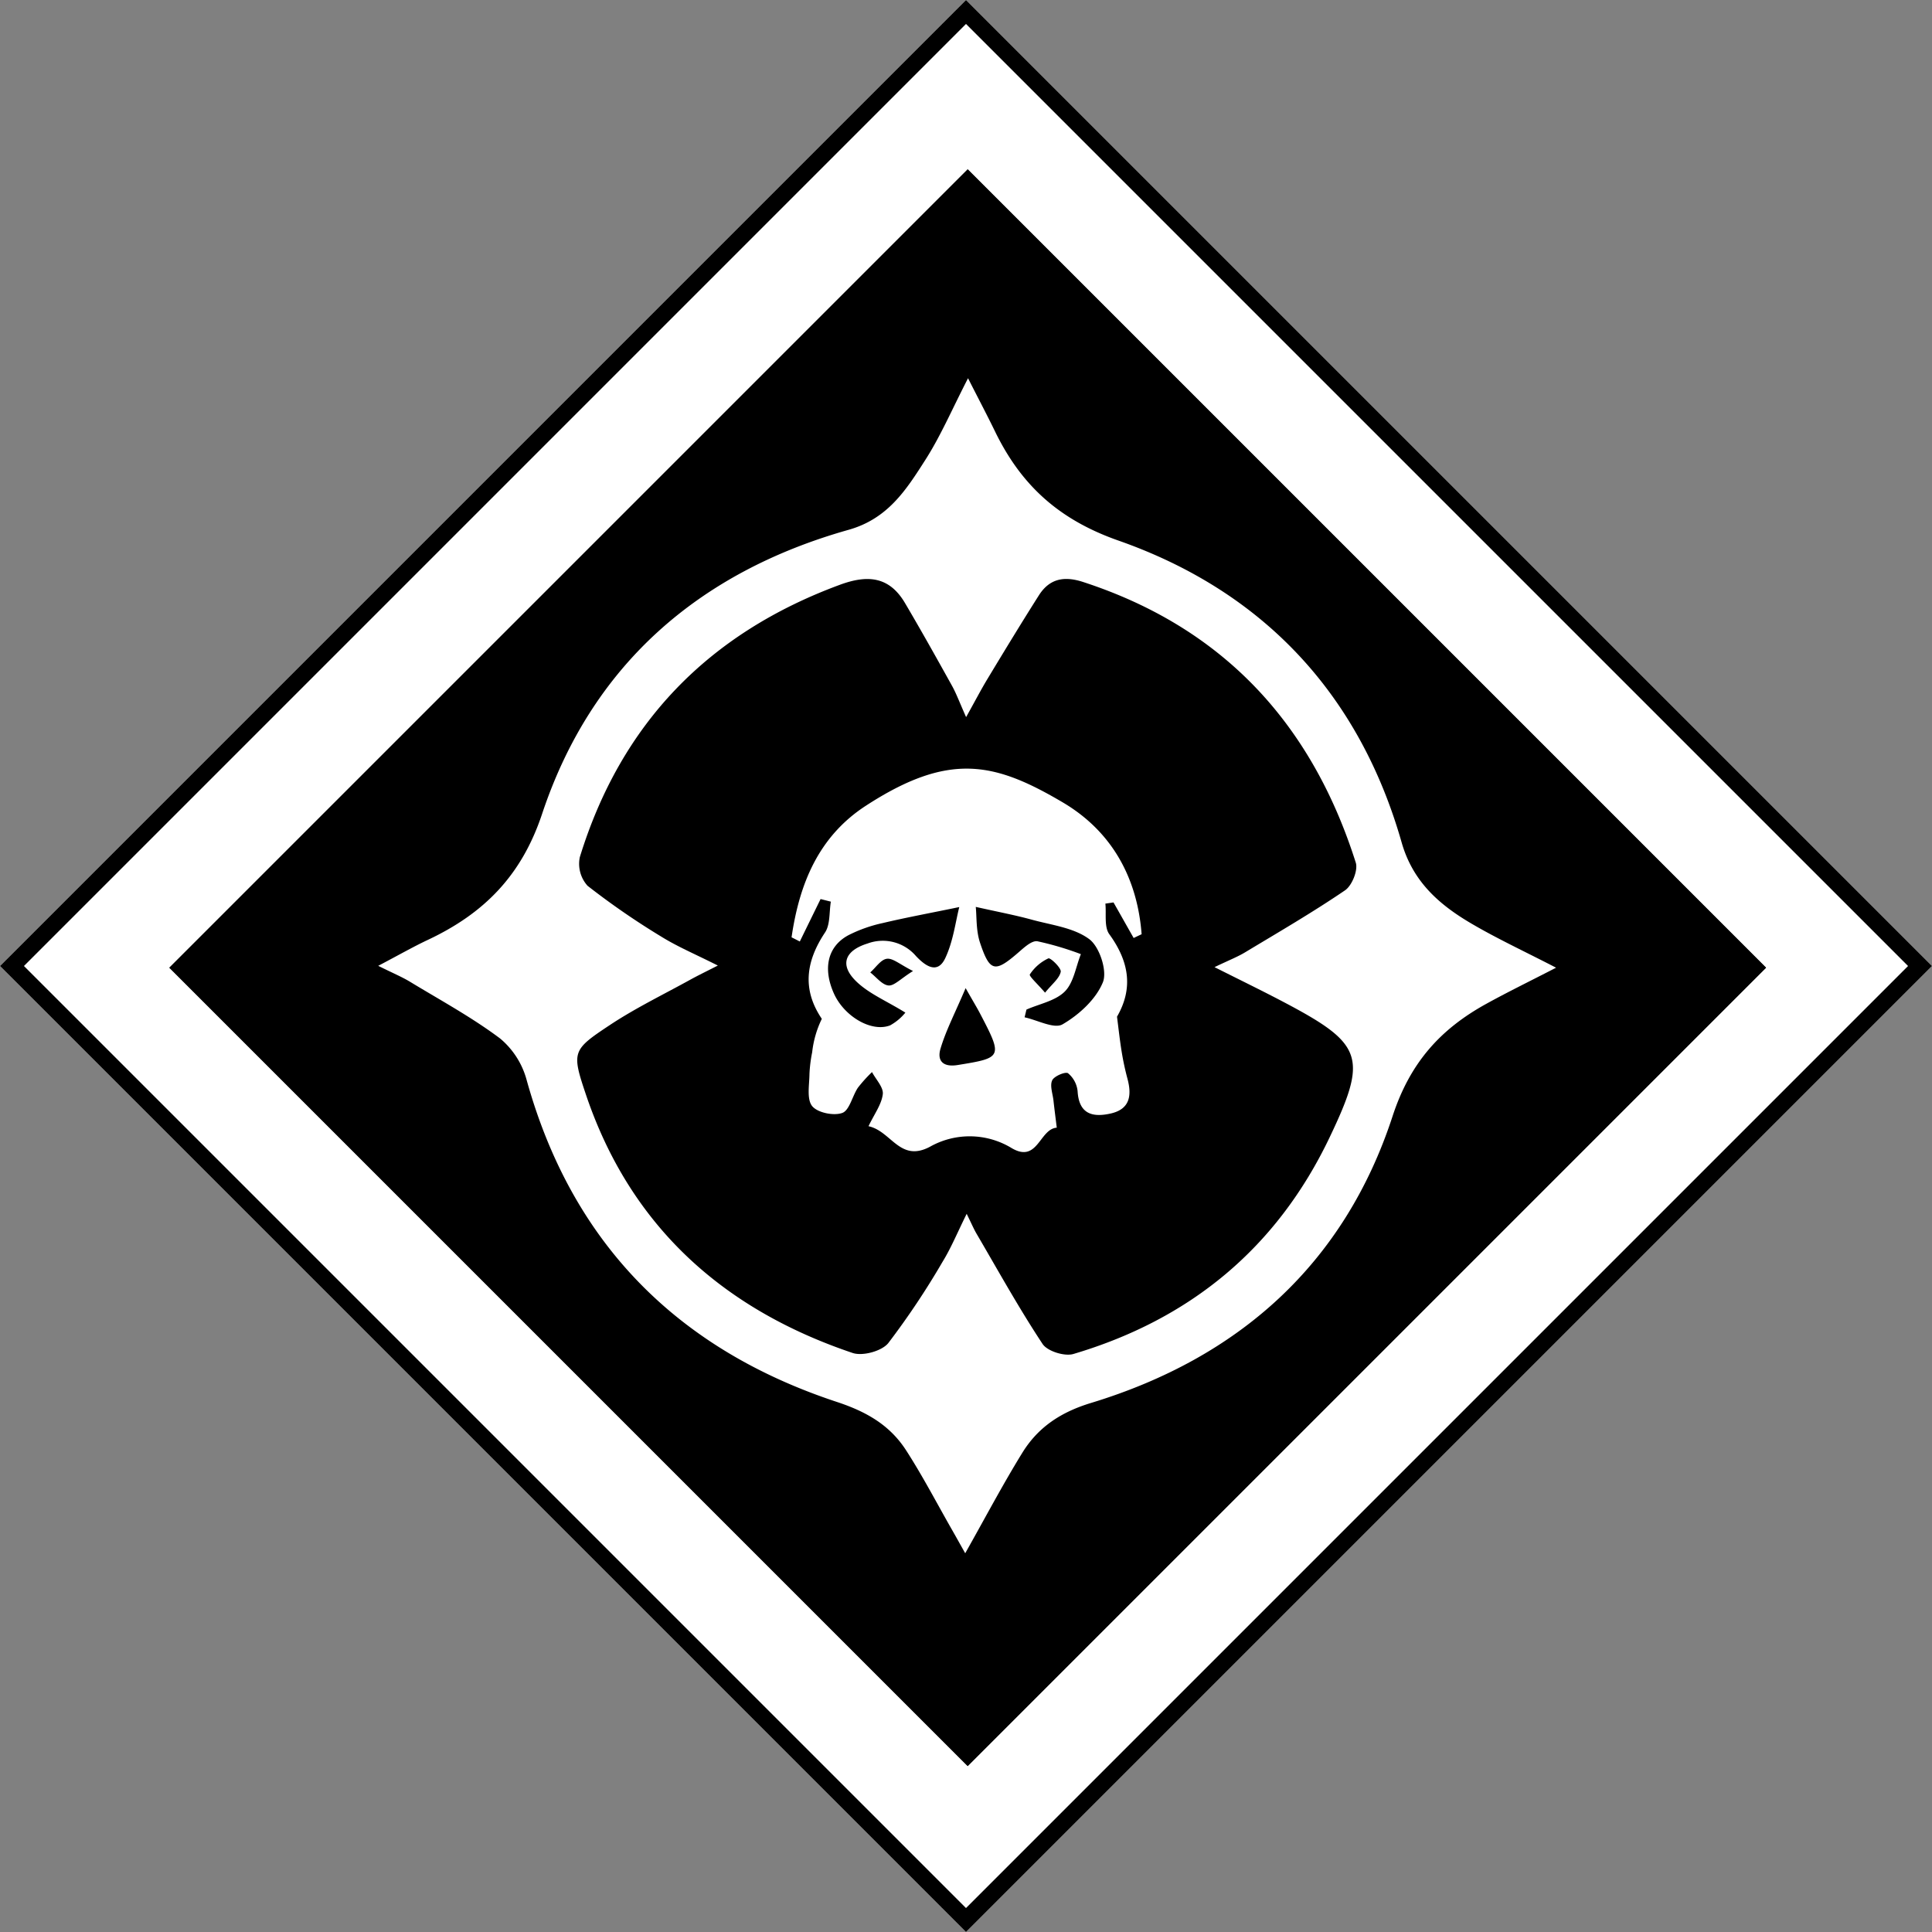 <svg id="Component_263_1" data-name="Component 263 – 1" xmlns="http://www.w3.org/2000/svg" width="342.24" height="342.24" viewBox="0 0 342.24 342.24">
  <rect x="0" y="0" width="342.24" height="342.24" fill="#808080" stroke="none"/>
  <g id="Component_230_17" data-name="Component 230 – 17">
    <g id="Rectangle_3295" data-name="Rectangle 3295" transform="translate(171.12) rotate(45)" fill="#fff" stroke="#000" stroke-width="3">
      <rect width="242" height="242" stroke="none"/>
      <rect x="1.5" y="1.5" width="239" height="239" fill="none"/>
    </g>
    <g id="Rectangle_3296" data-name="Rectangle 3296" transform="translate(171.421 30) rotate(45)" stroke="#000" stroke-width="3">
      <rect width="200" height="200" stroke="none"/>
      <rect x="1.5" y="1.5" width="197" height="197" fill="none"/>
    </g>
  </g>
  <g id="Group_273" data-name="Group 273" transform="translate(20.52 17.6)">
    <path id="Path_3149" data-name="Path 3149" d="M255.11,153.83c-4.81,2.48-8.65,4.35-12.38,6.41-8.09,4.47-13.47,10.4-16.57,19.9-8.55,26.17-27.24,42.83-53.44,50.79-5.35,1.63-9.35,4.3-12.13,8.8-3.44,5.57-6.5,11.38-10.13,17.82-.91-1.62-1.57-2.81-2.25-4-2.72-4.75-5.25-9.63-8.21-14.22-2.86-4.44-6.97-6.84-12.25-8.58-28.2-9.3-46.92-28.05-54.98-57.04a14.488,14.488,0,0,0-4.7-7.35c-5-3.75-10.56-6.77-15.93-10.03-1.47-.89-3.09-1.56-5.66-2.84,3.64-1.91,6.18-3.37,8.82-4.61,9.84-4.64,16.54-11.28,20.21-22.31,8.77-26.35,27.76-42.83,54.3-50.32,6.98-1.97,10.22-7.12,13.58-12.37,2.74-4.28,4.76-9.03,7.57-14.48,1.79,3.53,3.34,6.46,4.79,9.44,4.61,9.48,11.27,15.61,21.86,19.32,25.58,8.98,42.64,27.12,50.16,53.47,1.97,6.91,6.61,10.99,12.27,14.32,4.53,2.67,9.32,4.89,15.07,7.86Zm-60.48-.11c2.54-1.22,4.04-1.8,5.39-2.61,5.96-3.59,11.99-7.09,17.73-11,1.23-.84,2.32-3.55,1.9-4.89-7.8-24.6-23.47-41.65-48.35-49.74-3.34-1.08-5.92-.57-7.79,2.38-3.11,4.9-6.12,9.86-9.12,14.83-1.13,1.87-2.14,3.82-3.77,6.74-1.19-2.67-1.74-4.19-2.52-5.59-2.73-4.91-5.47-9.81-8.32-14.64-2.79-4.71-6.64-5.02-11.55-3.2-23.26,8.59-38.74,24.53-46.04,48.24a5.813,5.813,0,0,0,1.37,5.07,134.083,134.083,0,0,0,13.1,9.03c2.87,1.78,6.02,3.1,9.98,5.1-2.24,1.14-3.52,1.76-4.76,2.44-4.79,2.65-9.76,5.05-14.31,8.06-6.73,4.46-6.87,4.74-4.27,12.44,7.88,23.28,24.3,37.97,47.22,45.69,1.78.6,5.18-.33,6.32-1.76a139.789,139.789,0,0,0,9.63-14.43c1.49-2.42,2.58-5.09,4.25-8.46.91,1.85,1.27,2.71,1.74,3.51,3.84,6.56,7.52,13.22,11.71,19.55.85,1.28,3.89,2.23,5.45,1.77,20.7-6.14,36.04-18.77,45.4-38.39,6.73-14.1,5.95-16.49-7.78-23.76-3.85-2.04-7.77-3.94-12.62-6.38Z" fill="#fff"/>
    <path id="Path_3150" data-name="Path 3150" d="M180.29,148.54c-1.19-2.09-2.37-4.19-3.56-6.28l-1.44.21c.19,1.83-.24,4.12.69,5.41,3.59,4.94,4.23,9.67,1.37,14.62.27,2.08.49,4.16.83,6.23a47.56,47.56,0,0,0,1.01,4.71c.8,2.96.5,5.43-2.96,6.21-3.19.72-5.62.12-5.86-3.94a4.732,4.732,0,0,0-1.69-3.19c-.45-.33-2.46.5-2.81,1.25-.44.94.08,2.34.22,3.54.18,1.62.39,3.23.59,4.85-3.09.23-3.35,6.38-8.02,3.6a14.306,14.306,0,0,0-14.43-.23c-5.35,2.85-6.83-2.75-10.9-3.63,1.03-2.16,2.31-3.85,2.53-5.67.15-1.21-1.22-2.61-1.91-3.92a26.054,26.054,0,0,0-2.5,2.77c-1,1.5-1.49,4.01-2.77,4.47-1.52.55-4.38-.04-5.33-1.21-.99-1.23-.5-3.74-.48-5.69a25.163,25.163,0,0,1,.48-3.85,17.994,17.994,0,0,1,1.71-5.92c-3.51-5.19-2.85-10.16.57-15.3.94-1.42.72-3.62,1.03-5.46-.61-.15-1.22-.31-1.82-.46-1.23,2.51-2.45,5.01-3.68,7.52-.49-.25-.97-.5-1.46-.74,1.36-9.36,4.71-17.82,13.16-23.31,14.79-9.61,22.84-7.69,34.87-.6,8.72,5.14,13.22,13.39,13.98,23.36-.47.22-.95.45-1.42.67Zm-27.96-5.49c.18,1.71.03,4.18.76,6.36,1.74,5.21,2.65,5.31,6.82,1.69.99-.86,2.34-2.12,3.34-1.96a53.736,53.736,0,0,1,7.7,2.28c-.9,2.25-1.27,5.04-2.85,6.62-1.67,1.67-4.48,2.18-6.79,3.2-.11.46-.22.91-.33,1.37,2.29.49,5.24,2.11,6.73,1.24,2.92-1.7,5.91-4.43,7.14-7.45.81-1.99-.59-6.29-2.42-7.64-2.74-2.04-6.7-2.49-10.19-3.45-2.91-.8-5.9-1.36-9.91-2.26Zm-2.92.03c-5.22,1.08-9.43,1.85-13.59,2.84a25.1,25.1,0,0,0-6.04,2.14c-3.7,1.98-4.57,5.89-2.58,10.33,1.81,4.04,6.63,6.92,9.95,5.65a9.2,9.2,0,0,0,2.71-2.26c-3.35-2.09-6.59-3.4-8.85-5.68-2.84-2.87-1.8-5.34,2.14-6.56a7.743,7.743,0,0,1,8.59,2.22c1.49,1.58,3.75,3.4,5.18.38s1.83-6.51,2.49-9.06Zm1.12,14.37c-1.9,4.46-3.48,7.48-4.44,10.69-.63,2.09.34,3.36,3.05,2.92,7.9-1.28,8-1.37,3.97-9.08-.52-1-1.11-1.96-2.57-4.53Zm-9.31-3.04c-2.34-1.17-3.57-2.31-4.64-2.17s-1.96,1.56-2.94,2.42c1.07.82,2.08,2.19,3.22,2.31,1,.1,2.15-1.19,4.35-2.56Zm23.38,3.84c1.26-1.56,2.54-2.52,2.78-3.7.14-.66-1.83-2.54-2.19-2.38a7.969,7.969,0,0,0-3.28,2.84c-.19.29,1.42,1.74,2.69,3.23Z" fill="#fff"/>
  </g>
</svg>
